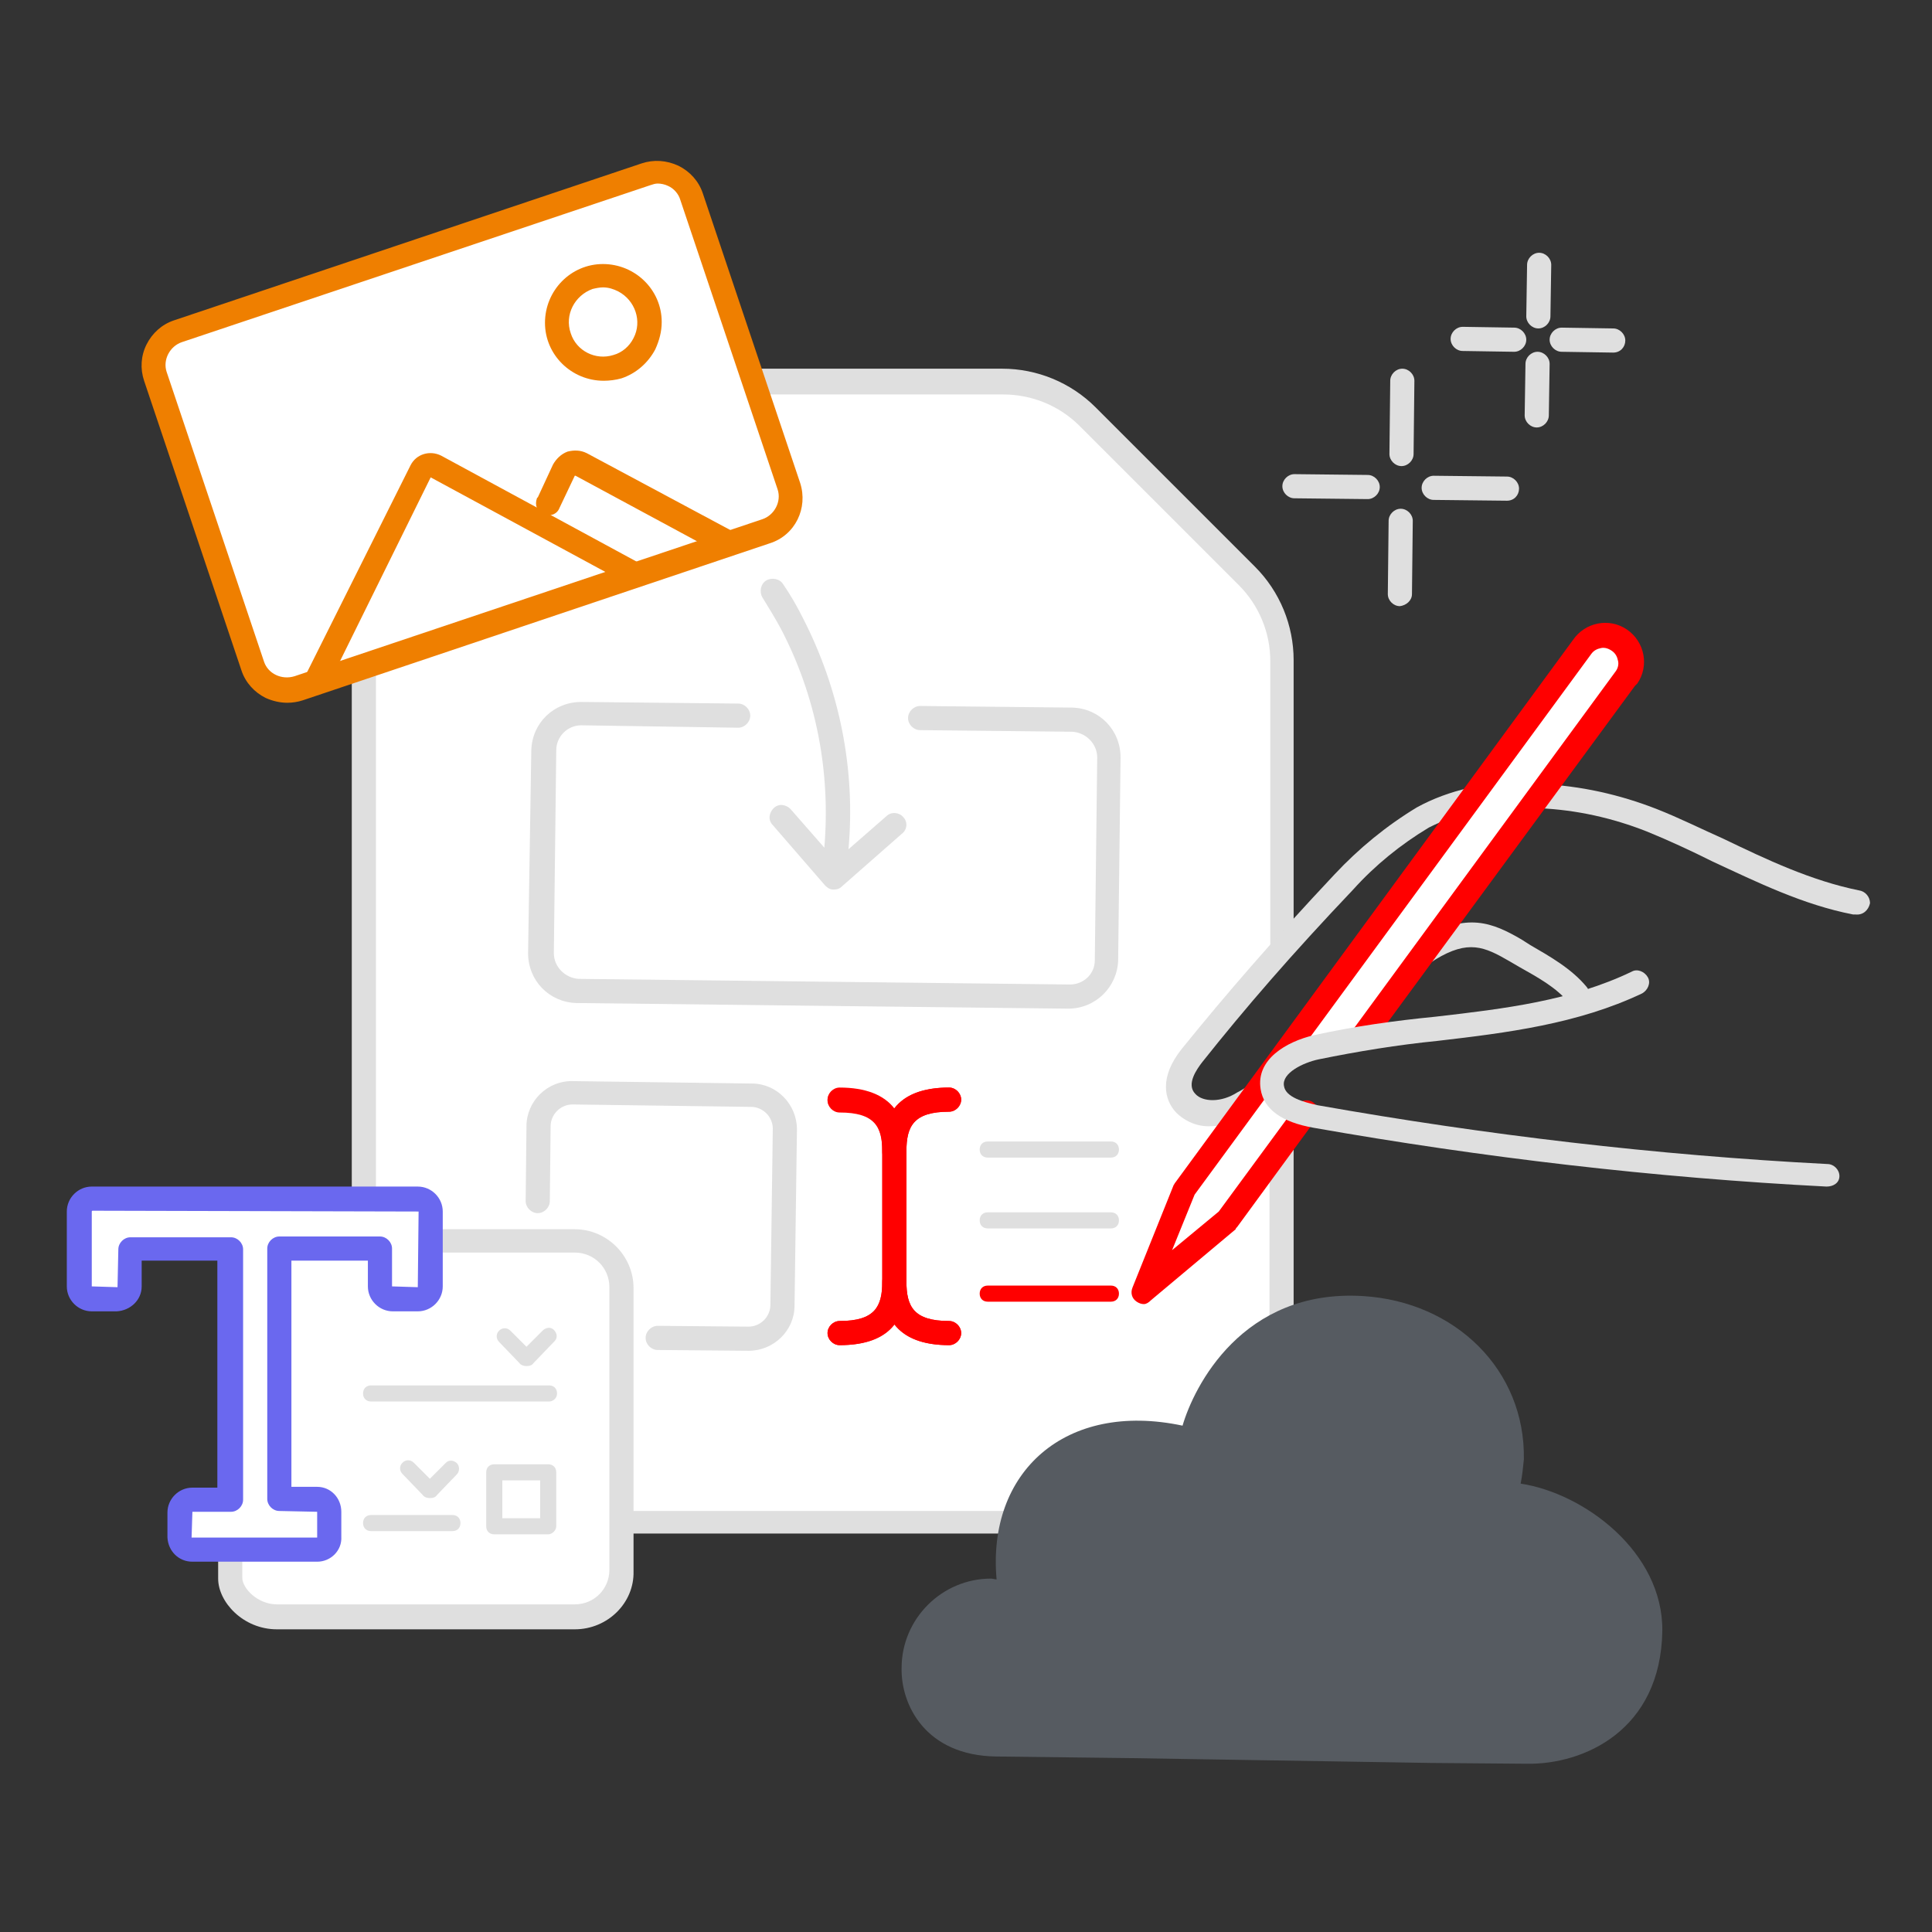 <?xml version="1.0" encoding="utf-8"?>
<!-- Generator: Adobe Illustrator 24.3.0, SVG Export Plug-In . SVG Version: 6.00 Build 0)  -->
<svg version="1.1" id="Layer_1" xmlns="http://www.w3.org/2000/svg" xmlns:xlink="http://www.w3.org/1999/xlink" x="0px" y="0px"
	 viewBox="0 0 240 240" style="enable-background:new 0 0 240 240;" xml:space="preserve">
<rect x="0" y="0" width="240" height="240" fill="#333333" stroke="none"/>
<style type="text/css">
	.st0{fill:#FFFFFF;}
	.st1{fill:#DFDFDF;}
	.st2{fill:#FF0000;}
	.st3{fill:#EF7F00;}
	.st4{fill:#565B61;}
	.st5{fill:#6A68EF;}
</style>
<path class="st0" d="M156.4,136.5c-3.2,5.6-11.8,0.6-8.6-5c2.7-4.8,6.4-8.8,9.6-13.2c0.5-0.7,1.2-1.3,1.9-1.8V82.2
	c0-3.9-1.6-7.7-4.3-10.5l-19.8-19.8c-2.8-2.8-6.6-4.4-10.6-4.4H58.7c-7.5,0-13.5,6.1-13.5,13.5c0,0,0,0,0,0v114.7
	c0,7.5,6.1,13.5,13.5,13.5h87c7.5,0,13.5-6.1,13.5-13.5v-43.6C158.2,133.5,157.2,135,156.4,136.5z"/>
<path class="st1" d="M160.2,136.8c-0.9,0-1.8-0.3-2.5-1v39.9c0,6.6-5.4,12-12,12h-87c-6.6,0-12-5.4-12-12V61c0-6.6,5.4-12,12-12
	h65.9c3.6,0,7,1.4,9.5,3.9l19.8,19.8c2.5,2.5,3.9,5.9,3.9,9.4v35.6c0.5-0.5,1-1,1.6-1.3c0.1,0,0.1-0.1,0.1-0.1
	c0.2-0.3,0.4-0.5,0.6-0.8l0.6-0.5v-33c0-4.3-1.7-8.5-4.8-11.6l-19.8-19.8c-3.1-3.1-7.3-4.8-11.6-4.8H58.7c-8.3,0-15,6.7-15,15v114.7
	c0,8.3,6.7,15,15,15l0,0h87c8.3,0,15-6.7,15-15l0,0v-39C160.6,136.7,160.4,136.7,160.2,136.8z"/>
<g id="crosshair_sm">
	<g id="crosshair_sm-2">
		<path class="st1" d="M190.9,53.1L190.9,53.1c-0.8,0-1.5-0.7-1.5-1.5c0,0,0,0,0,0l0.1-6.4c0-0.8,0.7-1.5,1.5-1.5
			c0.8,0,1.5,0.7,1.5,1.5c0,0,0,0,0,0l-0.1,6.4C192.4,52.4,191.7,53.1,190.9,53.1z"/>
		<path class="st1" d="M191.1,40.8L191.1,40.8c-0.8,0-1.5-0.7-1.5-1.5c0,0,0,0,0,0l0.1-6.4c0-0.8,0.7-1.5,1.5-1.5l0,0
			c0.8,0,1.5,0.7,1.5,1.5c0,0,0,0,0,0l-0.1,6.4C192.6,40.1,191.9,40.8,191.1,40.8z"/>
		<path class="st1" d="M200.4,43.8L200.4,43.8l-6.4-0.1c-0.8,0-1.5-0.7-1.5-1.5s0.7-1.5,1.5-1.5l0,0l6.4,0.1c0.8,0,1.5,0.7,1.5,1.5
			S201.3,43.8,200.4,43.8L200.4,43.8z"/>
		<path class="st1" d="M188.1,43.7L188.1,43.7l-6.4-0.1c-0.8,0-1.5-0.7-1.5-1.5c0,0,0,0,0,0c0-0.8,0.7-1.5,1.5-1.5l6.4,0.1
			c0.8,0,1.5,0.7,1.5,1.5S188.9,43.7,188.1,43.7L188.1,43.7z"/>
	</g>
</g>
<g id="crosshair_sm-3">
	<g id="crosshair_sm-4">
		<path class="st1" d="M173.9,75.3L173.9,75.3c-0.8,0-1.5-0.7-1.5-1.5c0,0,0,0,0,0l0.1-9.1c0-0.8,0.7-1.5,1.5-1.5s1.5,0.7,1.5,1.5
			l-0.1,9.1C175.4,74.6,174.7,75.2,173.9,75.3C173.9,75.3,173.9,75.3,173.9,75.3z"/>
		<path class="st1" d="M174.1,57.9L174.1,57.9c-0.8,0-1.5-0.7-1.5-1.5c0,0,0,0,0,0l0.1-9.1c0-0.8,0.7-1.5,1.5-1.5l0,0
			c0.8,0,1.5,0.7,1.5,1.5c0,0,0,0,0,0l-0.1,9.1C175.6,57.2,174.9,57.9,174.1,57.9z"/>
		<path class="st1" d="M187.2,62.2L187.2,62.2l-9.1-0.1c-0.8,0-1.5-0.7-1.5-1.5c0,0,0,0,0,0c0-0.8,0.7-1.5,1.5-1.5c0,0,0,0,0,0
			l9.1,0.1c0.8,0,1.5,0.7,1.5,1.5S188.1,62.2,187.2,62.2L187.2,62.2z"/>
		<path class="st1" d="M169.9,62L169.9,62l-9.1-0.1c-0.8,0-1.5-0.7-1.5-1.5s0.7-1.5,1.5-1.5l0,0l9.1,0.1c0.8,0,1.5,0.7,1.5,1.5
			S170.7,62,169.9,62z"/>
	</g>
</g>
<path class="st1" d="M132.7,125.3L132.7,125.3l-61.1-0.7c-3.4-0.1-6-2.8-6-6.2L66,93.2c0.1-3.4,2.8-6,6.2-6l19.5,0.2
	c0.8,0,1.5,0.7,1.5,1.5s-0.7,1.5-1.5,1.5l0,0l-19.5-0.3c-1.7,0-3.1,1.4-3.1,3.1l-0.3,25.2c0,1.7,1.4,3.1,3.1,3.2l61,0.7
	c1.7,0,3.1-1.3,3.1-3c0,0,0,0,0,0l0.3-25.2c0-1.7-1.4-3.1-3.1-3.2c0,0,0,0,0,0l-18.9-0.2c-0.8,0-1.5-0.7-1.5-1.5s0.7-1.5,1.5-1.5
	l18.9,0.2c3.4,0.1,6,2.8,6,6.2l-0.3,25.2C138.8,122.6,136.1,125.3,132.7,125.3z"/>
<path class="st2" d="M138,161.7h-15.3c-0.6,0-1-0.4-1-1s0.4-1,1-1H138c0.6,0,1,0.4,1,1S138.6,161.7,138,161.7z"/>
<path class="st1" d="M138,143.8h-15.3c-0.6,0-1-0.4-1-1s0.4-1,1-1H138c0.6,0,1,0.4,1,1S138.6,143.8,138,143.8z"/>
<path class="st1" d="M138,152.6h-15.3c-0.6,0-1-0.4-1-1s0.4-1,1-1H138c0.6,0,1,0.4,1,1S138.6,152.6,138,152.6z"/>
<path class="st0" d="M22.2,41.1l58.1-19.5c2.3-0.8,4.9,0.5,5.6,2.8l12.1,36c0.8,2.3-0.5,4.9-2.8,5.6L37.1,85.5
	c-2.3,0.8-4.9-0.5-5.6-2.8l-12.1-36C18.6,44.4,19.8,41.9,22.2,41.1z"/>
<path class="st3" d="M35.7,87.3c-0.9,0-1.8-0.2-2.7-0.6c-1.4-0.7-2.5-1.9-3-3.4l-12.1-36c-0.5-1.5-0.4-3.1,0.3-4.5
	c0.7-1.4,1.9-2.5,3.4-3l58.1-19.5c1.5-0.5,3.1-0.4,4.6,0.3c1.4,0.7,2.5,1.9,3,3.4l12.1,36c1,3.1-0.6,6.5-3.8,7.5l0,0L37.6,87
	C37,87.2,36.3,87.3,35.7,87.3z M81.7,22.8c-0.3,0-0.6,0.1-0.9,0.2L22.6,42.5c-1.5,0.5-2.4,2.2-1.9,3.7c0,0,0,0,0,0l12.1,36
	c0.5,1.5,2.2,2.3,3.8,1.8l58.1-19.5l0,0c1.5-0.5,2.4-2.2,1.9-3.7l-12.1-36c-0.2-0.7-0.8-1.4-1.5-1.7C82.6,22.9,82.1,22.8,81.7,22.8z
	 M95.2,66L95.2,66z"/>
<path class="st3" d="M75,47.3c-4,0-7.3-3.2-7.3-7.2c0-4,3.2-7.3,7.2-7.3c4,0,7.3,3.2,7.3,7.2c0,1.2-0.3,2.3-0.8,3.4
	c-0.9,1.7-2.4,3-4.2,3.6l0,0C76.5,47.2,75.7,47.3,75,47.3z M74.9,35.7c-0.4,0-0.9,0.1-1.3,0.2c-2.2,0.8-3.5,3.2-2.7,5.5
	c0.7,2.2,3.1,3.4,5.3,2.7l0,0c1.1-0.3,2-1.1,2.5-2.1c1.1-2.1,0.2-4.7-1.9-5.8C76.2,35.9,75.6,35.7,74.9,35.7L74.9,35.7z"/>
<path class="st3" d="M39.2,86.2c-0.8,0-1.5-0.7-1.5-1.5c0-0.2,0.1-0.5,0.2-0.7L51,57.8c0.7-1.4,2.4-1.9,3.8-1.2c0,0,0,0,0,0
	l24.9,13.5c0.7,0.4,1,1.3,0.6,2c-0.2,0.3-0.5,0.6-0.8,0.7L39.7,86.2C39.5,86.2,39.4,86.2,39.2,86.2z M53.5,59.3L42.2,82.2l33.1-11.1
	L53.5,59.3z"/>
<path class="st3" d="M82.1,71.9c-0.8,0-1.5-0.7-1.4-1.6c0-0.6,0.4-1.1,0.9-1.3l5.1-1.7l-15.2-8.2c0,0-0.1,0-0.1,0l-1.9,4
	c-0.3,0.8-1.2,1.1-2,0.8c-0.8-0.3-1.1-1.2-0.8-2c0,0,0-0.1,0.1-0.1l1.9-4.1c0.4-0.7,1-1.3,1.8-1.6c0.8-0.2,1.6-0.2,2.4,0.2l18.3,9.8
	c0.5,0.3,0.8,0.9,0.8,1.4c0,0.6-0.4,1.1-1,1.3l-8.3,2.8C82.4,71.8,82.3,71.9,82.1,71.9z"/>
<path class="st1" d="M112.2,101.5c-0.5-0.6-1.5-0.7-2.1-0.1l-4.7,4.1c0.9-9.9-1.1-19.9-5.7-28.8c-0.7-1.4-1.5-2.8-2.4-4.1
	c-0.4-0.7-1.4-0.9-2.1-0.5c-0.7,0.4-0.9,1.4-0.5,2.1c0.8,1.3,1.6,2.6,2.3,3.9c4.4,8.4,6.2,17.8,5.4,27.2l-4.2-4.8
	c-0.6-0.6-1.5-0.7-2.1-0.1c-0.6,0.6-0.7,1.5-0.1,2.1l0,0l6.5,7.5c0.3,0.3,0.6,0.5,1,0.5h0.1c0.4,0,0.7-0.1,1-0.4l7.4-6.5
	C112.7,103.1,112.8,102.1,112.2,101.5C112.3,101.5,112.3,101.5,112.2,101.5z"/>
<g id="hand_pencil_lg">
	<g id="hand_pencil_lg-2">
		<path class="st1" d="M230.5,113.6c-0.1,0-0.2,0-0.3,0c-6.2-1.2-11.9-4-17.5-6.6c-2.6-1.3-5.4-2.6-8.1-3.7
			c-4.3-1.7-8.8-2.7-13.4-2.9c-0.8,0-1.5-0.7-1.4-1.6c0-0.8,0.7-1.5,1.6-1.4c4.9,0.2,9.8,1.3,14.4,3.1c2.8,1.1,5.6,2.5,8.3,3.7
			c5.4,2.6,10.9,5.2,16.8,6.4c0.8,0.1,1.4,0.8,1.4,1.6C232.1,113.1,231.4,113.7,230.5,113.6L230.5,113.6L230.5,113.6z"/>
		<path class="st1" d="M196.1,125.2c-0.5,0-0.9-0.2-1.2-0.6c-1.5-1.9-3.9-3.2-6.2-4.5l-1.2-0.7c-3.1-1.8-5.1-2.7-9.2-0.2l-0.6,0.4
			c-0.7,0.4-1.6,0.2-2-0.6c-0.4-0.7-0.2-1.5,0.4-2l0.6-0.4c5.5-3.3,8.7-2,12.3,0.1l1.1,0.7c2.4,1.4,5.1,2.9,7,5.2
			c0.5,0.6,0.4,1.6-0.2,2.1c0,0,0,0,0,0C196.8,125.1,196.5,125.2,196.1,125.2z"/>
	</g>
</g>
<path class="st1" d="M150.4,139.9c-1.6,0.1-3.2-0.6-4.3-1.7c-1.5-1.6-2.1-4.4,0.7-7.9c5.5-6.8,11.3-13.5,19-21.7
	c3-3.2,6.4-6,10.2-8.3c2-1.1,4.2-1.9,6.4-2.4c0.8-0.2,1.6,0.3,1.8,1.1c0.2,0.8-0.3,1.6-1.1,1.8l0,0c-2,0.4-3.8,1.1-5.6,2
	c-3.5,2.1-6.7,4.7-9.4,7.7c-7.6,8-13.4,14.7-18.8,21.5c-0.6,0.8-2,2.7-0.8,3.9c0.9,1,3.2,1.1,5.2-0.2l0.2-0.1
	c0.4-0.2,0.8-0.5,1.2-0.7c0.7-0.4,1.6-0.2,2.1,0.5c0.4,0.7,0.2,1.6-0.5,2.1c-0.4,0.2-0.8,0.5-1.3,0.7
	C153.7,139.4,152.1,139.9,150.4,139.9z"/>
<path class="st0" d="M157.3,135.2c-0.1-0.3-0.2-0.6-0.2-0.8l-9.9,13.5l-5.1,12.7l10.5-8.7l9.4-12.9
	C159.9,138.4,157.9,137.5,157.3,135.2z"/>
<path class="st0" d="M201.3,79.7c-1.5-1.1-3.6-0.8-4.6,0.7c0,0,0,0,0,0L160,130.4c0.2-0.1,0.5-0.1,0.7-0.1h0.2
	c0.2-0.1,0.5-0.1,0.8-0.1c2.2-1.7,5.1-1.5,7.7-1.4L202,84.3C203.1,82.9,202.8,80.8,201.3,79.7C201.3,79.7,201.3,79.7,201.3,79.7z"/>
<path class="st2" d="M142.1,162c-0.3,0-0.6-0.1-0.9-0.3c-0.6-0.4-0.8-1.1-0.5-1.8l5.1-12.7c0.1-0.1,0.1-0.2,0.2-0.3l49.4-67.4
	c1.5-2.2,4.5-2.8,6.7-1.3c2.2,1.5,2.8,4.5,1.3,6.7c-0.1,0.1-0.2,0.2-0.3,0.3l-32.7,44.5c-0.5,0.7-1.5,0.8-2.1,0.3
	c-0.6-0.5-0.8-1.4-0.3-2l32.7-44.6c0.3-0.4,0.4-0.9,0.3-1.3c-0.1-0.5-0.3-0.9-0.7-1.2c-0.4-0.3-0.9-0.5-1.4-0.4
	c-0.5,0.1-0.9,0.3-1.2,0.7l-49.3,67.2l-2.8,6.9l5.8-4.8l9.7-13.2c0.5-0.7,1.5-0.8,2.1-0.3c0.6,0.5,0.8,1.4,0.3,2l-9.8,13.4
	c-0.1,0.1-0.2,0.2-0.2,0.3l-10.5,8.8C142.7,161.8,142.4,162,142.1,162z"/>
<path class="st1" d="M226.9,147.4L226.9,147.4c-21.4-1.1-42.7-3.6-63.7-7.3c-4-0.7-6.2-2.3-6.6-4.8c-0.6-3.7,3.2-5.9,6.6-6.7
	c5-1.1,10-1.8,15.1-2.3c8.7-1,16.9-2,24.4-5.6c0.7-0.4,1.6,0,2,0.7c0.4,0.7,0,1.6-0.7,2l0,0c-8,3.8-16.8,4.9-25.4,5.9
	c-5,0.5-9.9,1.3-14.8,2.3c-1.9,0.4-4.6,1.7-4.3,3.3c0.2,1.4,2.4,2,4.2,2.4c20.9,3.7,42,6.2,63.3,7.3c0.8,0,1.5,0.7,1.5,1.5
	S227.8,147.4,226.9,147.4L226.9,147.4L226.9,147.4z"/>
<g id="ibeam_text">
	<g id="ibeam_text-2">
		<path class="st2" d="M111.1,144.6c-0.8,0-1.5-0.7-1.5-1.5c0-3.1-0.9-4.9-5.3-4.9c-0.8,0-1.5-0.7-1.5-1.5s0.7-1.5,1.5-1.5
			c5.6,0,8.3,2.6,8.3,7.9C112.6,143.9,111.9,144.6,111.1,144.6z"/>
		<path class="st2" d="M104.3,167.1c-0.8,0-1.5-0.7-1.5-1.5s0.7-1.5,1.5-1.5c4.4,0,5.3-1.8,5.3-4.9c0-0.8,0.7-1.5,1.5-1.5
			s1.5,0.7,1.5,1.5C112.6,164.6,109.9,167.1,104.3,167.1z"/>
		<path class="st2" d="M117.9,167.1c-5.6,0-8.3-2.6-8.3-7.9v-16.2c0-5.3,2.7-7.9,8.3-7.9c0.8,0,1.5,0.7,1.5,1.5s-0.7,1.5-1.5,1.5
			c-4.4,0-5.3,1.8-5.3,4.9v16.2c0,3.1,0.9,4.9,5.3,4.9c0.8,0,1.5,0.7,1.5,1.5S118.7,167.1,117.9,167.1L117.9,167.1z"/>
	</g>
</g>
<path class="st2" d="M117.9,164.1c-4.4,0-5.3-1.8-5.3-4.9v-16.2c0-3.1,0.9-4.9,5.3-4.9c0.8,0,1.5-0.7,1.5-1.5s-0.7-1.5-1.5-1.5
	c-3.2,0-5.5,0.9-6.8,2.6c-1.3-1.7-3.6-2.6-6.8-2.6c-0.8,0-1.5,0.7-1.5,1.5s0.7,1.5,1.5,1.5c4.4,0,5.3,1.8,5.3,4.9v16.2
	c0,3.1-0.9,4.9-5.3,4.9c-0.8,0-1.5,0.7-1.5,1.5s0.7,1.5,1.5,1.5c3.2,0,5.5-0.9,6.8-2.6c1.3,1.7,3.6,2.6,6.8,2.6
	c0.8,0,1.5-0.7,1.5-1.5S118.7,164.1,117.9,164.1z"/>
<path class="st0" d="M71.4,200.9h-37c-3.2,0-5.8-2.6-5.8-4.8v-36.1c0-4.2,2.6-5.8,5.8-5.8h37c3.2,0,5.8,2.6,5.8,5.8v35.2
	C77.3,198.3,74.7,200.9,71.4,200.9z"/>
<path class="st1" d="M71.4,202.4h-37c-4.2,0-7.3-3.4-7.3-6.3v-36.1c0-4.6,2.7-7.3,7.3-7.3h37c4,0,7.3,3.3,7.3,7.3v35.2
	C78.8,199.1,75.5,202.4,71.4,202.4z M34.4,155.6c-2.9,0-4.3,1.4-4.3,4.3V196c0,1.3,1.9,3.3,4.3,3.3h37c2.4,0,4.3-1.9,4.3-4.3v-35.1
	c0-2.4-1.9-4.3-4.3-4.3H34.4z"/>
<path class="st1" d="M56.2,190.2H46.1c-0.6,0-1-0.4-1-1s0.4-1,1-1h10.1c0.6,0,1,0.4,1,1S56.8,190.2,56.2,190.2z"/>
<path class="st1" d="M68.2,174.1H46.1c-0.6,0-1-0.4-1-1s0.4-1,1-1h22.1c0.6,0,1,0.4,1,1S68.7,174.1,68.2,174.1z"/>
<path class="st1" d="M53.4,186.1c-0.3,0-0.7-0.1-0.9-0.4l-2.5-2.6c-0.4-0.4-0.4-1,0-1.4c0.4-0.4,1-0.4,1.4,0c0,0,0,0,0,0l2,2l2-2
	c0.4-0.4,1-0.3,1.4,0.1c0.3,0.4,0.3,0.9,0,1.3l-2.5,2.6C54.1,186,53.8,186.1,53.4,186.1z"/>
<path class="st1" d="M65.4,169.7c-0.3,0-0.7-0.1-0.9-0.4l-2.5-2.6c-0.4-0.4-0.4-1,0-1.4c0.4-0.4,1-0.4,1.4,0l2,2l2-2
	c0.4-0.4,1-0.5,1.4-0.1s0.5,1,0.1,1.4c0,0-0.1,0.1-0.1,0.1l-2.5,2.6C66.1,169.6,65.8,169.7,65.4,169.7z"/>
<rect x="61.4" y="182.9" class="st0" width="6.7" height="6.7"/>
<path class="st1" d="M68.1,190.6h-6.7c-0.6,0-1-0.4-1-1v-6.7c0-0.6,0.4-1,1-1h6.7c0.6,0,1,0.4,1,1v6.7
	C69.1,190.1,68.6,190.6,68.1,190.6z M62.4,188.6h4.7v-4.7h-4.7V188.6z"/>
<path class="st1" d="M93,167.8L93,167.8l-11.3-0.1c-0.8,0-1.5-0.7-1.5-1.5c0,0,0,0,0,0c0-0.8,0.7-1.5,1.5-1.5l11.3,0.1
	c0.7,0,1.4-0.3,1.9-0.8c0.5-0.5,0.8-1.2,0.8-1.9l0.3-21.9c0-0.7-0.3-1.4-0.8-1.9c-0.5-0.5-1.2-0.8-1.9-0.8l-22.2-0.3
	c-0.7,0-1.4,0.3-1.9,0.8c-0.5,0.5-0.8,1.2-0.8,1.9l-0.1,9.3c0,0.8-0.7,1.5-1.5,1.5c0,0,0,0,0,0l0,0c-0.8,0-1.5-0.7-1.5-1.5
	c0,0,0,0,0,0l0.1-9.3c0-3.1,2.6-5.7,5.8-5.6c0,0,0,0,0,0l22.2,0.3c3.1,0,5.6,2.6,5.6,5.7c0,0,0,0,0,0l-0.3,21.9
	C98.7,165.3,96.1,167.8,93,167.8z"/>
<g id="cloud-2">
	<path class="st4" d="M177.8,219l11.9,0.1c7,0.1,16.6-4.1,16.8-16.5c0.1-9.8-9.7-17.1-17.6-18.3c0.2-1,0.3-2,0.4-3
		c0.2-11.1-8.5-19.6-20-20.3c-15-0.9-21,11.3-22.4,16.1c-14.6-3.1-24.3,5.8-23.1,19.1c-0.2,0-0.5-0.1-0.7-0.1
		c-6.1,0-11.1,5-11.1,11.1c-0.1,4.5,2.9,10.9,11.8,11l16.7,0.2L177.8,219z"/>
</g>
<g id="text_sm-3">
	<path id="text_sm-4" class="st0" d="M11.4,148.9c-0.9,0-1.6,0.7-1.6,1.6v9.3c0,0.9,0.7,1.6,1.5,1.6c0,0,0,0,0,0h3.1
		c0.9,0,1.6-0.7,1.6-1.6l0,0v-4.7h12.5v31.1h-4.7c-0.9,0-1.6,0.7-1.6,1.5c0,0,0,0,0,0v3.1c0,0.9,0.7,1.6,1.5,1.6c0,0,0,0,0,0h15.6
		c0.9,0,1.6-0.7,1.6-1.5c0,0,0,0,0,0v-3.1c0-0.9-0.7-1.5-1.5-1.6c0,0,0,0,0,0h-4.7v-31.1h12.5v4.7c0,0.9,0.7,1.6,1.5,1.6
		c0,0,0,0,0,0h3.1c0.9,0,1.6-0.7,1.6-1.5c0,0,0,0,0,0v-9.3c0-0.9-0.7-1.6-1.6-1.6H11.4z"/>
	<path class="st5" d="M39.4,194H23.9c-1.7,0-3-1.3-3.1-3v-3.1c0-1.7,1.4-3.1,3.1-3.1H27v-28.2h-9.4v3.2c0,1.7-1.4,3-3.1,3.1h-3.1
		c-1.7,0-3.1-1.4-3.1-3.1v-9.3c0-1.7,1.4-3.1,3.1-3.1h40.5c1.7,0,3.1,1.4,3.1,3.1v9.3c0,1.7-1.4,3.1-3.1,3.1h-3.1
		c-1.7,0-3.1-1.4-3.1-3.1v-3.2h-9.5v28.1h3.2c1.7,0,3,1.4,3,3.1v3.1C42.5,192.6,41.1,194,39.4,194z M23.9,187.8l-0.1,3.2h15.6v-3.2
		l-4.7-0.1c-0.8,0-1.5-0.7-1.5-1.5v-31.1c0-0.8,0.7-1.5,1.5-1.5h12.5c0.8,0,1.5,0.7,1.5,1.5v4.7l3.2,0.1l0.1-9.4l-40.5-0.1
		c0,0-0.1,0-0.1,0.1v9.3l3.2,0.1l0.1-4.7c0-0.8,0.7-1.5,1.5-1.5h12.5c0.8,0,1.5,0.7,1.5,1.5v31.1c0,0.8-0.7,1.5-1.5,1.5L23.9,187.8z
		"/>
</g>
</svg>

